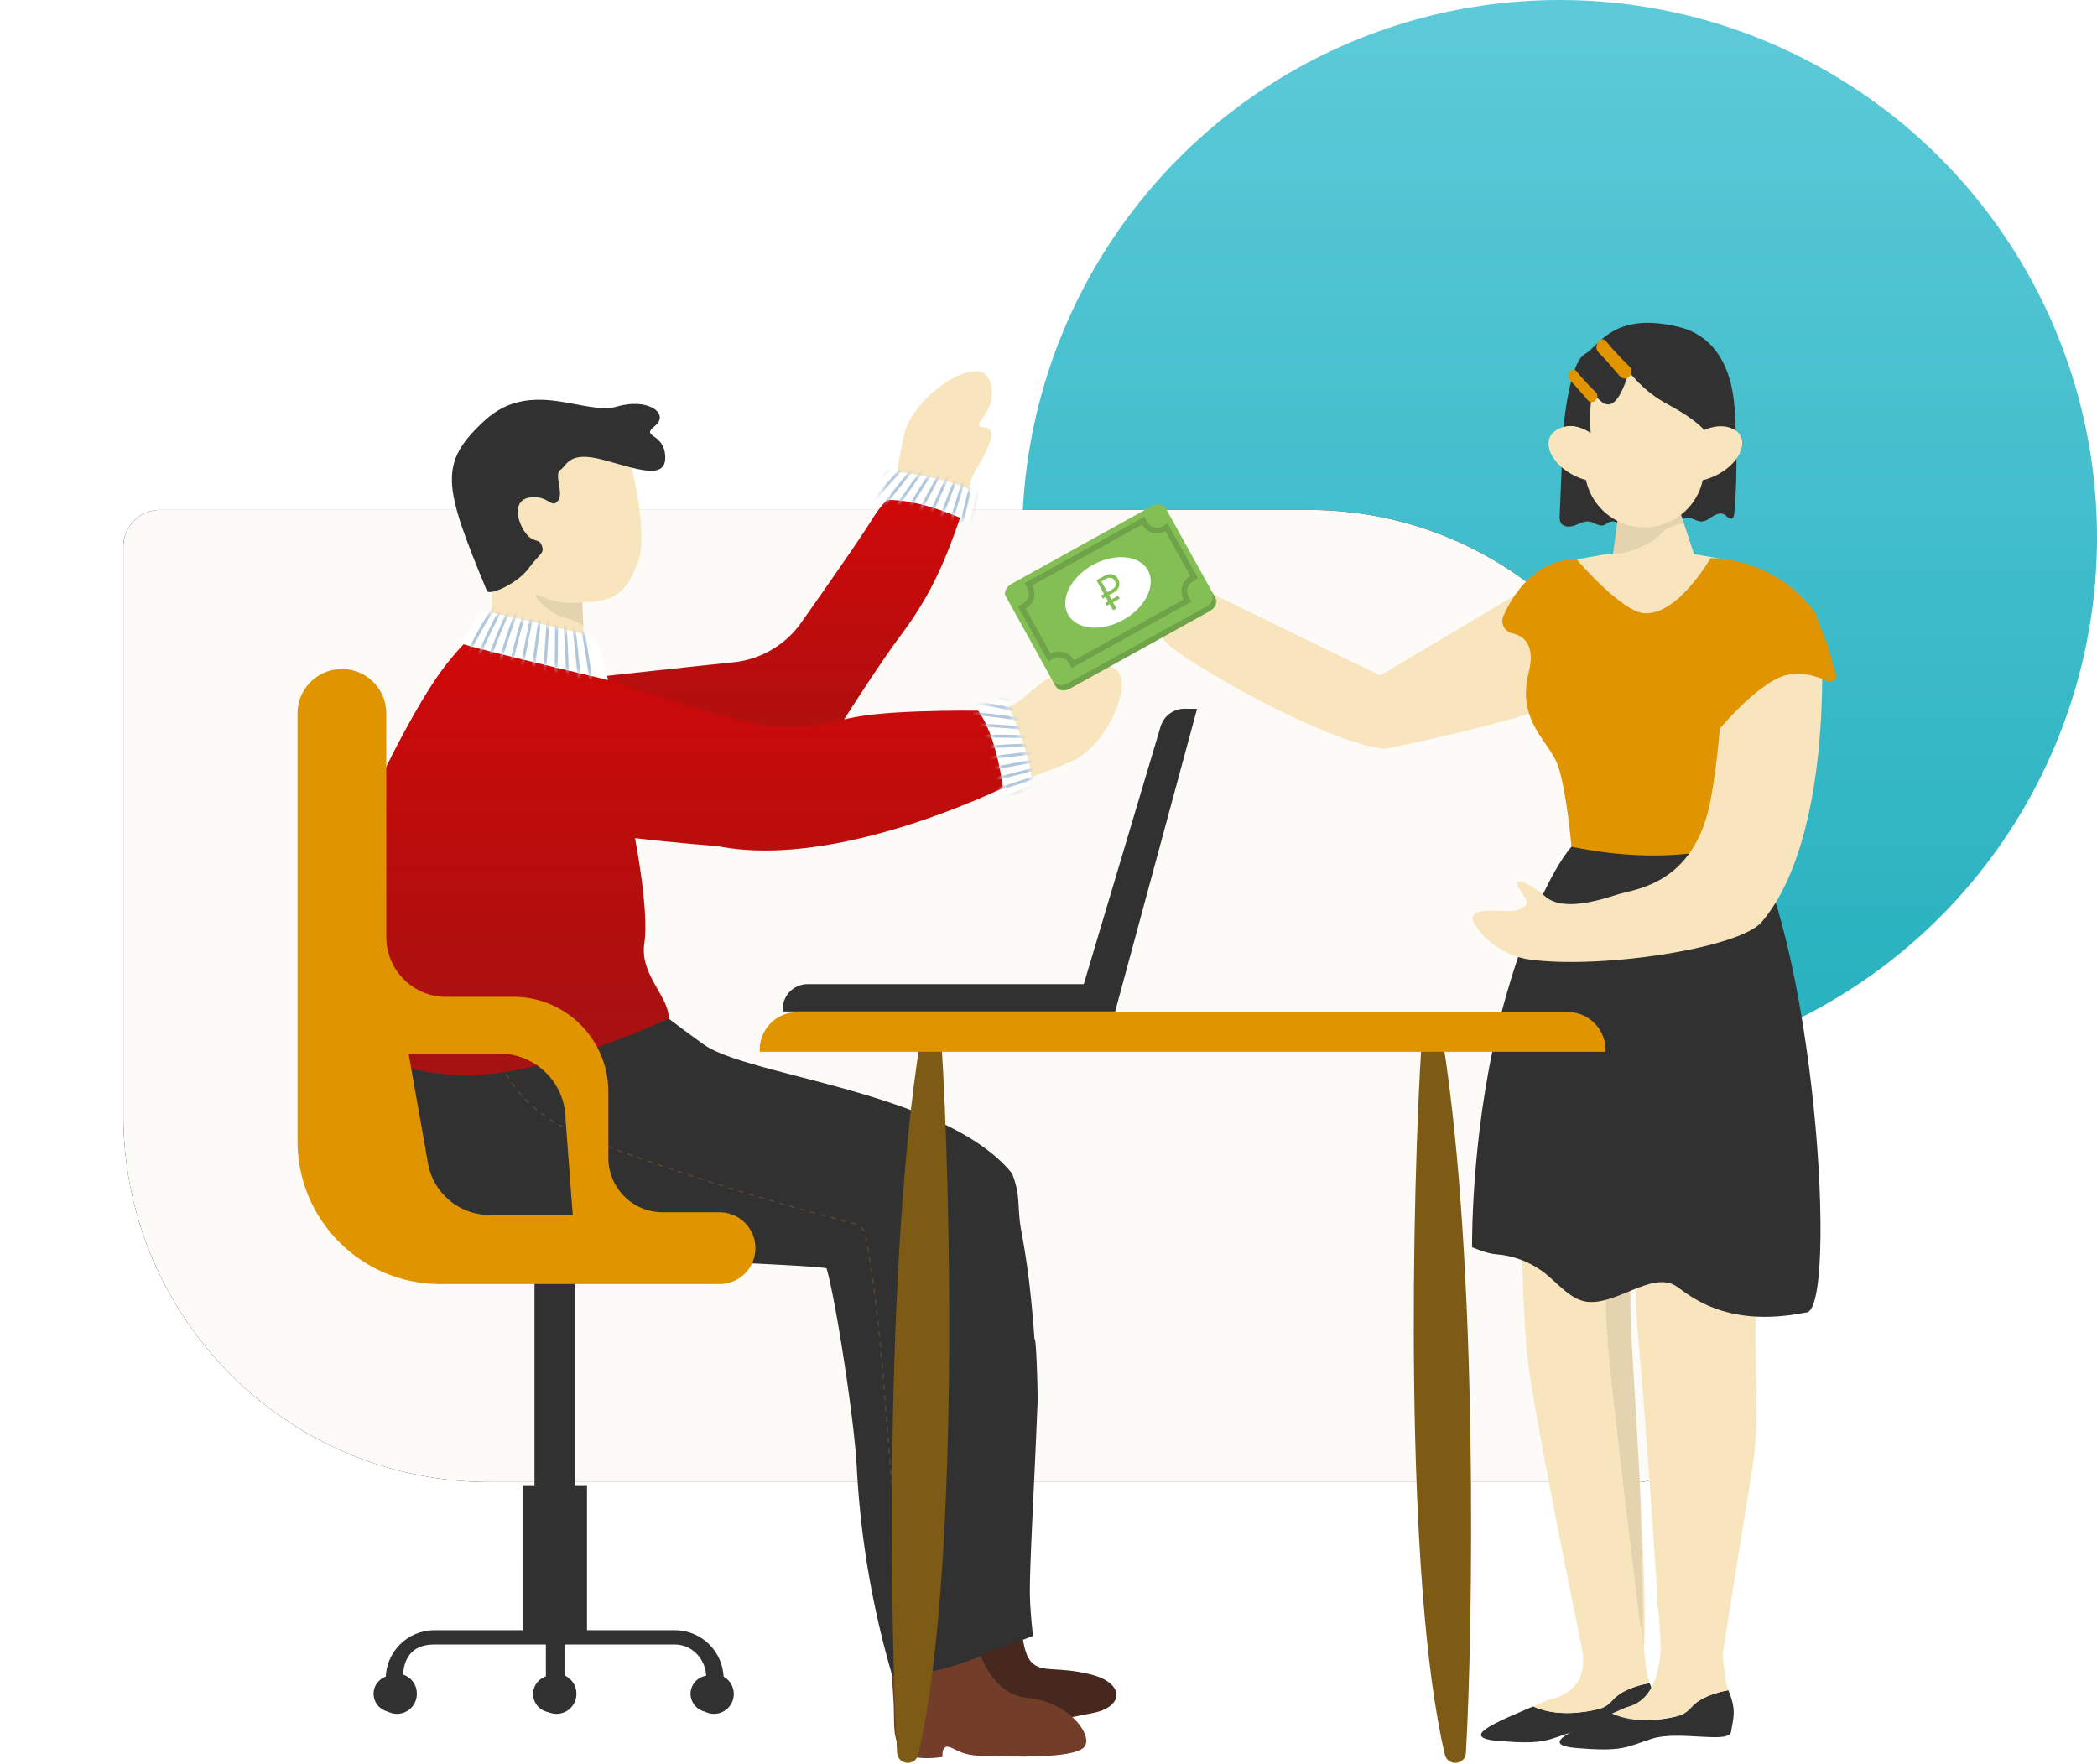 <svg xmlns="http://www.w3.org/2000/svg" xmlns:xlink="http://www.w3.org/1999/xlink" width="340" height="286" viewBox="0 0 340 286">
    <defs>
        <linearGradient id="a" x1="50%" x2="50%" y1="0%" y2="100%">
            <stop offset="0%" stop-color="#5DCAD9"/>
            <stop offset="100%" stop-color="#25B0BD"/>
        </linearGradient>
        <path id="c" d="M59.48 82.677h186.17a5.948 5.948 0 0 1 5.949 5.948v92.193c0 32.85-26.63 59.48-59.48 59.48H5.948A5.948 5.948 0 0 1 0 234.348v-92.193c0-32.85 26.63-59.48 59.48-59.48z"/>
        <filter id="b" width="134.6%" height="155.2%" x="-17.3%" y="-27.6%" filterUnits="objectBoundingBox">
            <feOffset in="SourceAlpha" result="shadowOffsetOuter1"/>
            <feGaussianBlur in="shadowOffsetOuter1" result="shadowBlurOuter1" stdDeviation="14.5"/>
            <feColorMatrix in="shadowBlurOuter1" values="0 0 0 0 0.034 0 0 0 0 0.034 0 0 0 0 0.034 0 0 0 0.085 0"/>
        </filter>
        <linearGradient id="d" x1="50%" x2="50%" y1="0%" y2="100%">
            <stop offset="0%" stop-color="#D10808"/>
            <stop offset="100%" stop-color="#A41212"/>
        </linearGradient>
        <path id="e" d="M.31 4.752S1.133.425 2.148.096C3.16-.232 15.272 1.931 15.43 3.61c0 0-.028 2.805-.742 4.505 0 0-8.724-4.249-14.378-3.363"/>
        <linearGradient id="g" x1="50%" x2="50%" y1="0%" y2="100%">
            <stop offset="0%" stop-color="#D10808"/>
            <stop offset="100%" stop-color="#A41212"/>
        </linearGradient>
        <path id="h" d="M.105 1.185S4.226-.353 5.033.345c.806.697 5.233 12.189 3.882 13.194 0 0-2.412 1.43-4.234 1.7 0 0-.89-9.671-4.576-14.054"/>
        <path id="j" d="M4.524.61c3.448.69 11.203 2.527 15.168 3.476a4.105 4.105 0 0 1 3.032 3.02l1.1 4.485S3.878 6.91.009 5.675l2.432-4.128A1.971 1.971 0 0 1 4.524.61"/>
    </defs>
    <g fill="none" fill-rule="evenodd">
        <g transform="translate(20)">
            <circle cx="232.862" cy="87.138" r="87.138" fill="url(#a)"/>
            <g transform="matrix(-1 0 0 1 251.599 0)">
                <use fill="#000" filter="url(#b)" xlink:href="#c"/>
                <use fill="#FDFBF7" xlink:href="#c"/>
            </g>
        </g>
        <path fill="url(#d)" d="M39.6 58.526c5.51-.744 21.946-2.498 31.405-3.493a15.36 15.36 0 0 0 10.95-6.426C85.872 43.053 91.489 35.022 93.357 32c1.207-1.949 2.65-3.864 4.69-4.903 4.48-2.28 6.202-.541 10.496 2.07-2.813 8.4-5.09 14.321-10.39 21.416-3.473 4.65-9.003 13.296-12.007 18.067a10.506 10.506 0 0 1-6.079 4.526C70.22 75.92 44.462 82.38 30.604 79.18c-1.72-.397-3.62-1.013-4.419-2.59-1.253-2.475.182-10.939 1.695-13.326 2.348-3.7 7.7-4.197 11.72-4.737" transform="translate(47.955 52.342)"/>
        <path fill="#F8E5BE" d="M157.037 81.95s-.513-2.79 1.106-5.627c1.619-2.84 4.099-6.84 1.382-7.041-2.716-.202 2.63-2.473.991-7.45-1.639-4.976-12.494 2.36-13.903 8.565-1.408 6.204-1.483 9.21-1.483 9.21l11.907 2.344"/>
        <path fill="#FFFFFE" d="M142.631 81.186s.823-4.327 1.836-4.656c1.014-.329 13.125 1.835 13.284 3.513 0 0-.027 2.805-.742 4.506 0 0-8.724-4.249-14.378-3.363"/>
        <g transform="translate(142.32 76.434)">
            <mask id="f" fill="#fff">
                <use xlink:href="#e"/>
            </mask>
            <path fill="#B0C6DD" d="M16.356.597a150.633 150.633 0 0 1-2.365 12.72l.001-.002a4.151 4.151 0 0 0-.085.435l-.035.277.294-.009h.01a.45.45 0 0 0 .295-.146.454.454 0 0 0 .123-.303l-.01-.087-.466.107.083-.02h-.085l.002.02.083-.02h-.085.053l-.049-.021-.004.021h.053l-.049-.021.026.034-.003-.042-.024.008.027.034-.003-.042.017.24-.008-.24h-.015l.007.24.237.03c.015-.12.044-.252.076-.385v-.001c.978-4.248 1.772-8.51 2.372-12.76l-.473-.067M15.278.14a208.056 208.056 0 0 1-3.056 12.358c-.037.134-.08.287-.091.455l-.017.24.256.016h.019a.422.422 0 0 0 .3-.134.425.425 0 0 0 .128-.297l-.02-.122-.45.162.111-.04h-.118l.007.04.111-.04h-.118.046l-.038-.037-.008.037h.046l-.038-.037.04.04v-.05l-.04.01.04.04v-.05.104l.005-.104h-.004v.104l.004-.104-.009.239.014-.24h-.016l-.013.239.238.016c.006-.1.038-.227.075-.358A208.85 208.85 0 0 0 15.746.24l-.468-.1M14.202-.317a364.628 364.628 0 0 1-3.748 11.997c-.043.134-.097.293-.1.477v.205l.217.034.003.001.05.003a.414.414 0 0 0 .29-.127.414.414 0 0 0 .128-.289l-.038-.155-.424.22.125-.065h-.142l.017.065.125-.065h-.142.063l-.05-.05-.013.05h.063l-.05-.05.048.047v-.059l-.048.012.048.047v-.059.125l.017-.124h-.017v.124l.017-.124-.033.237.037-.236-.015-.002-.037.236.239.001c0-.081.032-.203.076-.328l.001-.006-.001.005A364.874 364.874 0 0 0 14.66-.182l-.458-.135M13.127-.773a1998.38 1998.38 0 0 1-4.44 11.636v-.001c-.047.124-.107.276-.11.459l.003.04.01.167.173.051.004.002.003.001.087.011a.41.41 0 0 0 .283-.123.4.4 0 0 0 .126-.281l-.057-.185-.391.273.127-.088H8.79l.029.088.127-.088H8.79h.074l-.058-.06-.016.06h.074l-.058-.06.052.053v-.068l-.052.015.052.053v-.068.138l.035-.133-.035-.005v.138l.035-.133-.06.232.068-.23-.014-.004-.068.23.238-.016v-.01a.871.871 0 0 1 .076-.286v-.001c1.523-3.96 3.012-7.85 4.442-11.638l-.447-.17M12.053-1.23A537.319 537.319 0 0 0 6.92 10.045c-.05.116-.116.262-.119.446l.005.074.018.141.145.057.121.023a.397.397 0 0 0 .277-.119.389.389 0 0 0 .126-.276l-.083-.211-.35.325.122-.114h-.168l.046.114.122-.114h-.168.086l-.065-.068-.02.068h.085l-.065-.068.055.058v-.073l-.055.015.055.058v-.073.145l.054-.135-.054-.01v.145l.054-.135-.013-.005-.088.223.237-.03v-.015a.703.703 0 0 1 .077-.254v.001a541.133 541.133 0 0 1 5.13-11.264l-.433-.204M10.98-1.687A235.265 235.265 0 0 0 5.153 9.227c-.054.11-.127.252-.13.439l.01.105.023.115.118.059.106-.214-.112.21.153.039a.393.393 0 0 0 .271-.115.384.384 0 0 0 .125-.271l-.11-.234-.304.369.11-.135h-.174l.064.135.11-.135h-.174.094l-.071-.076-.023.076h.094l-.071-.076.06.063v-.08l-.06.017.06.063v-.08.154l.071-.135-.072-.018v.153l.072-.135-.002-.002-.016-.007-.108.214.235-.046v-.013a.58.58 0 0 1 .077-.224A233.838 233.838 0 0 1 11.396-1.45l-.415-.237M9.91-2.142a150.259 150.259 0 0 0-6.525 10.55c-.058.11-.137.247-.141.438l.017.129.022.085.084.058.183.057a.394.394 0 0 0 .267-.112.374.374 0 0 0 .125-.267.303.303 0 0 0-.138-.251l-.258.402.097-.151h-.18l.083.151.097-.151h-.18.103l-.077-.082-.026.082h.103l-.077-.082.061.065v-.082l-.06.017.06.065v-.082.155l.089-.127-.089-.028v.155l.089-.127-.012-.009-.136.198.231-.062v-.006a.528.528 0 0 1 .08-.202 149.093 149.093 0 0 1 6.503-10.517l-.395-.269M8.84-2.596A112.293 112.293 0 0 0 1.62 7.592c-.064.105-.15.24-.154.436l.024.15.02.061.06.053.001.001h.001l.207.077a.393.393 0 0 0 .263-.11.36.36 0 0 0 .124-.263.296.296 0 0 0-.164-.263l-.213.428.083-.165h-.183l.1.165.083-.165h-.183.109l-.08-.087-.03.087h.11l-.08-.087.061.067v-.085l-.062.018.062.067v-.085.157l.102-.12-.102-.037v.157l.102-.12-.008-.007-.158.18.227-.076-.005.002h.006v-.002l-.006.002h.006l.08-.18v-.001a111.55 111.55 0 0 1 7.19-10.144l-.372-.3M7.772-3.05A91.074 91.074 0 0 0-.146 6.776l-.009.012.009-.012c-.068.104-.162.236-.168.437l.033.17.016.04.04.042.002.004h.002l.228.097a.387.387 0 0 0 .26-.106.358.358 0 0 0 .124-.262L.337 7.03l-.138-.103-.168.448.063-.168-.142.105.08.063.062-.168-.142.105.154-.114h-.192l.038.114.154-.114h-.192.115l-.085-.091c-.001.007-.023.005-.03.091h.115l-.085-.091.063.068v-.087l-.063.019.063.068v-.087.16l.114-.11-.114-.05v.16l.114-.11-.171.165.176-.161-.01-.011-.176.162L.16 7.2l-.026.011h.029L.16 7.201l-.026.011h.029l.081-.164v.001a90.451 90.451 0 0 1 7.877-9.772l-.35-.326M6.702-3.5a78.369 78.369 0 0 0-8.614 9.459c-.073.102-.173.231-.18.438l.042.187.009.019.02.028.005.007.005.005.246.118a.388.388 0 0 0 .256-.104c.056-.057.117-.117.126-.26l-.066-.18-.15-.096-.13.461.049-.171-.134.113.086.058.048-.171-.134.113.15-.126h-.197l.047.126.15-.126h-.197.12l-.087-.097c-.002.008-.025.005-.033.097h.12l-.087-.097.063.07v-.088l-.063.018.063.07v-.088.16l.124-.102-.124-.058v.16l.124-.102-.185.151.194-.139-.008-.012-.195.14.215-.105-.044.02h.05l-.006-.02-.044.02h.05l.016-.044.065-.101A77.64 77.64 0 0 1 7.028-3.15l-.326-.35M5.635-3.952a69.989 69.989 0 0 0-9.311 9.095c-.079.1-.188.226-.195.439l.073.238v-.002a.317.317 0 0 0 .26.139.39.39 0 0 0 .253-.101c.056-.057.118-.113.127-.258l-.078-.195-.161-.084-.093.468.034-.17-.123.12.089.05.034-.17-.123.12.143-.14h-.2l.057.14.143-.14h-.2.124l-.088-.1c-.002.009-.027.005-.035.1h.123l-.088-.1.063.072v-.09l-.063.018.063.072v-.09.16l.132-.091-.132-.069v.16l.132-.091v-.001l-.05.035h.061l-.012-.035-.05.035h.062-.013l.013.002v-.002h-.013l.013.002.082-.131a69.483 69.483 0 0 1 9.246-9.032l-.3-.373" mask="url(#f)"/>
        </g>
        <path fill="#47281E" d="M149.557 265.769s.078 1.758-.577 3.468c-.655 1.708-.995 2.603-.48 6.145.514 3.542 2.577 3.49 4.635 3.42 2.06-.07 2.206.23 3.093-.443.886-.672.792-1.967 2.375-.963s2.481 2.261 7.208 1.969c4.725-.292 6.39-.607 11.46-1.64 5.07-1.035 5.06-4.88-.442-6.246-5.502-1.365-7.781-.193-9.551-1.94-1.771-1.746-1.642-7.134-1.642-7.134l-15.397 3.343"/>
        <path fill="#313131" d="M104.864 162.25s1.915 1.836 9.207 7.073c7.293 5.24 39.217 7.623 50.027 20.938 1.476 3.81.75 5.421 1.518 9.475 1.077 5.69 1.694 11.444 2.098 17.221l.001.007.033.18c.275-.44.594 9.974.45 10.905-.483 12.378-1.285 26.086-1.213 30.434.032 1.959.228 4.32.495 6.754-3.366 1.346-6.803 2.537-10.385 3.063-3.367.493-6.822.405-10.223.591-1.313-5.675-2.812-12.08-3.846-16.276-1.208-2.549-2.025-11.51-2.012-13.47a56.038 56.038 0 0 0-.206-3.606c-.603-6.56-4.847-28.595-6.359-29.8-.747-.6-27.526-1.385-31.807-2.059-7.983-1.255-19.424-9.416-25.073-16.79-5.652-7.374-5.98-19.17-5.98-19.17l33.275-5.47"/>
        <path fill="#733E29" d="M144.601 268.533c-.302.684.212 5.16.313 8.302.1 3.141-.161 5.172 1.36 7.029 1.523 1.855 6.542 1.004 6.542 1.004s-.218-2.014 1.104-1.612c1.322.404 1.806 1.403 6.072 1.475 4.267.07 13.704.41 15.662-1.343 1.958-1.754-2.398-7.553-9.037-8.105-6.64-.553-8.388-9.365-8.388-9.365l-13.628 2.615"/>
        <path fill="#313131" d="M67.749 189.155c-5.65-7.373-6.173-20.228-6.173-20.228l34.971-5.425s1.915 1.836 9.207 7.074c7.292 5.238 39.218 7.621 50.027 20.936 1.477 3.812 1.224 7.211 1.99 11.265 1.079 5.688 1.696 11.443 2.1 17.22l.002.007.032.18c.275-.44.594 9.974.45 10.905-.482 12.378-1.285 26.087-1.212 30.434.031 1.96.228 4.32.494 6.754-3.366 1.347-6.803 2.538-10.387 3.063-1.508.22-3.035.324-4.567.387a147.237 147.237 0 0 1-5.765-33.76c-.47-9.097-4.414-33.432-5.433-33.468-7.698-.278-18.36-1.054-26.058-1.332-6.688-.24-22.494 1.276-29.394-3.867-3.422-2.55-8.11-7.309-10.284-10.145"/>
        <path fill="#EE9E3A" d="M149.615 271.4c-.076-.276-.15-.553-.225-.832l-.21.056c.073.279.148.557.225.835l.21-.059zm-.443-1.666a138.2 138.2 0 0 1-.211-.836l-.212.052c.07.28.14.559.212.838l.21-.054zm-.416-1.675l-.198-.84-.212.05c.065.28.13.562.198.841l.212-.05zm-.39-1.68l-.184-.843-.214.046c.061.282.123.564.186.844l.213-.048zm-.364-1.687l-.173-.842-.213.043c.056.282.114.563.173.844l.213-.045zm-.34-1.686c-.055-.28-.108-.562-.161-.843l-.215.04c.053.283.107.565.162.846l.215-.043zm-.318-1.69a123.96 123.96 0 0 1-.151-.845l-.216.038c.05.283.1.565.152.848l.215-.04zm-.298-1.692c-.049-.283-.096-.565-.142-.849l-.216.036.143.85.215-.037zm-.28-1.697c-.044-.284-.089-.566-.132-.85l-.216.033.133.851.215-.034zm-.26-1.7a125.54 125.54 0 0 1-.126-.852l-.216.031.125.853.216-.033zm-.246-1.704c-.04-.284-.079-.568-.117-.853l-.217.03.118.853.216-.03zm-.23-1.707l-.11-.853-.217.027.11.855.217-.029zm-.217-1.708l-.103-.855-.217.026c.034.286.068.571.104.856l.216-.027zm-.202-1.71l-.099-.855-.216.024c.031.285.064.571.097.856l.217-.025zm-.193-1.712l-.092-.857-.217.023.092.858.217-.024zm-.181-1.714c-.03-.286-.059-.571-.087-.858l-.218.023.087.857.218-.022zm-.172-1.715l-.084-.859-.217.021.083.859.218-.021zm-.164-1.718l-.08-.858-.217.02.08.859.217-.02zm-.157-1.718l-.076-.86-.218.02.076.86.218-.02zm-.151-1.72c-.025-.285-.05-.572-.073-.859l-.219.019.074.86.218-.02zm-.146-1.72l-.072-.86-.217.018.071.861.218-.018zm-.142-1.72l-.07-.862-.218.018.07.861.218-.017zm-.139-1.722l-.07-.862-.217.017.069.861.218-.016zm-.138-1.723l-.067-.862-.219.017c.024.287.047.574.069.862l.217-.017zm-.136-1.724l-.068-.862-.218.017.069.863.217-.018zm-.137-1.724l-.068-.862-.217.017.068.862.217-.017zm-.137-1.724l-.07-.863-.217.018.07.862.217-.017zm-.14-1.726l-.072-.862-.218.018.071.862.219-.018zm-.144-1.725l-.074-.863-.217.018.073.864.218-.019zm-.149-1.725l-.075-.864-.219.02.077.862.217-.018zm-.154-1.726l-.079-.863-.217.02.079.862.217-.02zm-.16-1.726l-.083-.863-.218.021.083.863.218-.02zm-.17-1.725c-.028-.289-.058-.576-.087-.863l-.217.022.087.862.218-.021zm-.177-1.726l-.093-.863-.217.025a272 272 0 0 1 .092.861l.218-.023zm-.189-1.724c-.031-.287-.065-.573-.097-.859l-.217.025.098.858.216-.024zm-.199-1.717l-.103-.858-.218.027.105.857.216-.026zm-.212-1.715l-.11-.857-.217.028c.038.285.075.57.11.857l.217-.028zm-.225-1.713a212.59 212.59 0 0 0-.119-.856l-.216.03c.04.285.08.57.118.855l.217-.03zm-.242-1.712c-.042-.286-.083-.57-.127-.855l-.215.033.127.853.215-.031zm-.258-1.71c-.044-.284-.09-.569-.136-.852l-.216.035c.047.283.092.568.136.852l.216-.034zm-.277-1.708c-.048-.286-.096-.57-.146-.853l-.215.037c.05.283.098.568.146.852l.215-.036zm-.297-1.705c-.027-.159-.057-.316-.086-.475a15.958 15.958 0 0 0-.074-.378l-.213.047c.026.123.05.247.073.371l.086.473.214-.038zm-.43-1.697a2.042 2.042 0 0 0-.55-.716l-.141.168a1.812 1.812 0 0 1 .493.642l.197-.094zm-1.324-1.162a7.04 7.04 0 0 0-.834-.267l-.057.211c.276.074.552.154.809.258l.082-.202zm-1.67-.483c-.28-.07-.558-.143-.835-.215l-.056.21.836.218.054-.213zm-1.67-.434l-.835-.22-.055.212.834.22.056-.212zm-1.667-.442l-.833-.224-.057.211.833.224.057-.21zm-1.666-.45l-.832-.227-.058.211.833.227.057-.21zm-1.663-.457l-.831-.23-.058.21.83.232.059-.212zm-1.661-.464l-.83-.234-.06.21.83.235.06-.21zm-1.66-.471l-.828-.238-.061.21c.277.08.553.16.829.238l.06-.21zm-1.657-.48l-.827-.24-.062.208.828.243.06-.21zm-1.654-.485l-.828-.246-.062.21.828.246.062-.21zm-1.654-.493l-.825-.25-.063.209.825.25.063-.21zm-1.65-.501l-.825-.253-.064.208.825.254.064-.21zm-1.648-.509l-.824-.256-.065.208.824.257.065-.209zm-1.646-.515l-.823-.26-.066.208.823.26.066-.208zm-1.644-.523c-.274-.087-.548-.175-.821-.264l-.068.208.822.264.067-.208zm-1.642-.53l-.82-.268-.068.208c.274.09.547.18.82.268l.068-.208zm-1.64-.537c-.272-.09-.545-.18-.818-.272l-.069.208.82.271.068-.207zm-1.636-.545c-.272-.09-.545-.182-.817-.275l-.07.207.818.276.069-.208zm-1.634-.552l-.816-.278-.071.207.817.278.07-.207zm-1.632-.559c-.272-.093-.543-.188-.815-.282l-.072.206c.272.095.544.19.816.283l.07-.207zm-1.63-.566l-.813-.286-.073.207.814.286.073-.207zm-1.626-.573a209.44 209.44 0 0 1-.812-.29l-.074.206.813.29.073-.206zm-1.625-.58l-.81-.294-.075.205c.27.099.541.197.811.294l.074-.206zm-1.62-.589l-.811-.296-.075.204.81.298.075-.206zm-1.62-.595l-.808-.3-.076.204.808.301.076-.205zm-1.614-.606a84.456 84.456 0 0 1-.804-.31l-.08.202c.268.106.537.21.806.312l.078-.204zm-1.605-.63a59.892 59.892 0 0 1-.796-.327l-.085.202c.266.111.532.22.8.329l.081-.203zm-1.588-.664a59.827 59.827 0 0 1-.788-.35l-.09.199c.262.118.526.236.79.35l.088-.2zm-1.568-.714c-.259-.125-.517-.25-.772-.38l-.098.196c.257.13.516.257.776.38l.094-.196zm-1.537-.775a37.084 37.084 0 0 1-.754-.414l-.107.19c.25.143.504.282.759.417l.102-.193zm-1.496-.847c-.246-.149-.49-.3-.73-.455l-.118.183c.242.157.487.31.735.459l.113-.187zm-1.444-.932c-.236-.163-.47-.33-.699-.5l-.13.175c.232.172.467.34.704.505l.125-.18zm-1.379-1.026a21.81 21.81 0 0 1-.658-.55l-.144.165c.22.19.44.375.666.556l.136-.17zm-1.295-1.125l-.076-.072a20.65 20.65 0 0 1-.536-.53l-.156.152c.177.182.358.361.542.536l.076.073.15-.159zm-1.197-1.23c-.19-.214-.377-.43-.558-.652l-.169.138c.184.224.371.443.564.66l.163-.146zm-1.088-1.328a21.737 21.737 0 0 1-.502-.697l-.18.124c.164.238.334.473.508.704l.174-.131zm-.973-1.415c-.152-.242-.3-.487-.442-.736l-.19.11c.144.25.293.498.447.743l.185-.117zm-.853-1.49a21.23 21.23 0 0 1-.38-.77l-.197.092c.122.262.25.522.383.779l.194-.101zm-.726-1.556c-.11-.264-.216-.531-.315-.8l-.204.076c.1.272.205.541.317.808l.202-.084zm-.595-1.611c-.088-.273-.17-.547-.247-.823l-.21.059c.077.278.16.555.249.831l.208-.067zm-.458-1.655a19.9 19.9 0 0 1-.176-.84l-.215.04c.053.284.112.567.178.85l.213-.05z" opacity=".2"/>
        <path fill="#F8E5BE" d="M101.726 73.19c.26.65 3.456 12.711 1.792 17.66s-3.7 6.773-9.097 6.8l.377 9.416-15.345-1.266 1.123-30.161 21.15-2.45"/>
        <path fill="#313131" d="M78.953 95.812c.336.811 4.884-1.12 6.764-3.668 1.88-2.55 2.583-2.362 2.136-3.674-.447-1.312-1.447-.283-2.786-2.257-1.34-1.974-1.95-5.263.982-5.576 2.933-.314 3.34 1.878 4.393.591 1.053-1.285-.693-4.275.415-5.033 1.107-.76 1.335-3.127 6.865-1.657 5.528 1.47 10.303 3.401 10.136-.537-.166-3.937-4.098-2.988-1.667-4.944 2.431-1.958-1.072-4.634-6.193-3.127-5.121 1.506-13.867-4.696-21.43 2.266-7.562 6.962-6.672 10.586.385 27.616"/>
        <path fill="#313131" d="M94.42 97.65c-1.054.133-3.519.399-6.525-.888-3.006-1.287 1.4 2.896 3.506 3.338 2.105.442 3.174 1.396 3.174 1.396l-.154-3.847" opacity=".1"/>
        <path fill="url(#g)" d="M15.121 71.081s4.44-9.016 8.27-14.342c3.83-5.327 7.42-7.913 7.42-7.913l15.693 3.915 1.141 4.135s9.234 3.296 20.9 6.65c11.665 3.354 15.143 1.729 22.178.397 7.037-1.332 21.962-1.01 21.962-1.01s3.581 4.648 4.517 11.277c0 0-28.394 14.728-48.837 10.65 0 0-6.74-.51-13.363-1.295 0 0 2.32 11.89 1.514 17.035-.806 5.147 4.163 8.813 3.929 12.237 0 0-20.824 9.838-34.048 9.176-13.225-.66-17.898-6.117-17.898-6.117s1.334-11.097 2.968-17.608c1.636-6.513.852-22.388 3.654-27.187" transform="translate(47.955 52.342)"/>
        <path fill="#F8E5BE" d="M160.64 115.255s2.832-.013 5.317-2.134c2.485-2.122 5.949-5.306 6.652-2.671.705 2.634 1.938-3.048 7.127-2.361 5.19.686.01 12.73-5.817 15.27-5.827 2.54-8.762 3.173-8.762 3.173l-4.517-11.277"/>
        <path fill="#FFFFFE" d="M158.154 114.67s4.122-1.538 4.928-.84c.807.697 5.234 12.189 3.882 13.194 0 0-2.411 1.43-4.233 1.7 0 0-.89-9.671-4.577-14.054"/>
        <g transform="translate(158.05 113.485)">
            <mask id="i" fill="#fff">
                <use xlink:href="#h"/>
            </mask>
            <path fill="#B0C6DD" d="M12.14 13.93A122.68 122.68 0 0 1-.298 19.424l-.291.11.18.253a.473.473 0 0 0 .67.098l-.293-.378.009.01V19.5l-.009.006.009.01V19.5h-.006l-.009.02.018-.013-.009-.008-.009.021.018-.013-.194.14.083.224a123.05 123.05 0 0 0 12.486-5.516l-.217-.426M11.969 12.77A150.997 150.997 0 0 1-.124 17.337c-.132.044-.274.091-.414.153l-.263.117.173.25v.003a.455.455 0 0 0 .374.185.417.417 0 0 0 .296-.115l-.333-.343.037.04v-.06l-.037.02.037.04v-.06l-.02.044.037-.027-.017-.017-.02.044.037-.027-.195.138.197-.136-.01-.013-.196.136.097.218c.11-.049.239-.092.37-.135a151.245 151.245 0 0 0 12.13-4.581l-.187-.44M11.8 11.61A207.12 207.12 0 0 1-.341 15.399c-.134.038-.287.08-.436.156l-.216.111.121.228.002.003h.001c.098.161.244.21.384.214.096-.001.217-.03.306-.139l-.37-.301.064.053v-.092l-.065.039.065.053v-.092.008l.004-.007-.004-.001v.008l.004-.007-.033.067.062-.035-.03-.032-.032.067.062-.035-.209.116.211-.112-.007-.014-.211.113.11.212c.09-.047.215-.085.344-.12a208.1 208.1 0 0 0 12.17-3.796l-.156-.452M11.632 10.453A362.987 362.987 0 0 1-.558 13.46c-.136.032-.3.067-.46.161l-.174.106.08.202.003.003c.093.191.249.236.392.243a.363.363 0 0 0 .316-.167l-.408-.249.092.057v-.12l-.092.063.092.057v-.12.072l.048-.02-.048-.052v.072l.048-.02-.22.092.222-.088-.006-.014-.222.089.123.204c.068-.041.19-.077.32-.105 4.16-.952 8.242-1.957 12.207-3.01l-.123-.463M11.466 9.295c-3.976.738-8.07 1.48-12.242 2.227-.14.027-.314.055-.481.168l-.15.103.064.184.225-.078-.23.066c.034.112.11.179.178.217l.22.058.17-.037.154-.16-.437-.193.14.062-.068-.139-.072.077.14.062-.068-.139.042.085v-.096l-.042.011.042.085v-.096.027l.014-.023-.014-.004v.027l.014-.023-.056.097.103-.03-.047-.067-.056.097.103-.03-.002-.005-.007-.02-.225.078.135.197c.048-.036.166-.07.295-.09 4.173-.747 8.268-1.489 12.245-2.227l-.087-.47M11.299 8.14A533.06 533.06 0 0 0-.993 9.585c-.141.02-.328.04-.504.172l-.115.091.032.158.234-.047-.236.04a.355.355 0 0 0 .173.243l.227.063.176-.043a.312.312 0 0 0 .151-.189l-.46-.128.16.045-.08-.147-.08.102.16.045-.08-.147.053.098v-.114l-.053.016.053.098v-.114.035l.018-.03-.018-.005v.035l.018-.03-.064.107.117-.02-.053-.087-.064.107.117-.02v-.003l-.004-.018-.234.047.148.188c.027-.027.143-.06.27-.074a532.137 532.137 0 0 1 12.28-1.444l-.05-.475M11.133 6.985a232.78 232.78 0 0 0-12.343.663c-.144.016-.343.023-.526.18l-.086.077.009.129.238-.015-.238.01a.345.345 0 0 0 .164.273.436.436 0 0 0 .234.069l.184-.05a.304.304 0 0 0 .142-.213l-.472-.073.172.026-.09-.148-.082.122.172.026-.09-.148.064.106v-.126l-.064.02.064.106v-.126.042l.023-.036-.023-.006v.042l.023-.036-.073.114.129-.006-.056-.108-.073.114.129-.006-.002-.018-.238.016.16.177c.007-.016.119-.051.245-.057 4.196-.336 8.318-.554 12.317-.662l-.013-.478M10.968 5.832a147.51 147.51 0 0 0-7.607-.195c-1.584 0-3.18.025-4.788.075-.146.01-.358.006-.547.186l-.062.063-.006.102-.002.024.002-.024v.02c0 .143.09.239.16.283a.425.425 0 0 0 .234.07l.192-.056a.3.3 0 0 0 .13-.24l-.478-.012.181.005-.1-.15-.081.145.181.005-.1-.15.075.114v-.14l-.076.027.076.113v-.14.049l.027-.04-.027-.008v.048l.027-.04-.077.118h.133l-.056-.119-.077.119h.133-.162l.161.01.001-.01h-.162l.161.01.001-.014-.237-.016.17.167.06-.024.16-.017c1.603-.05 3.195-.075 4.773-.075 2.568 0 5.1.066 7.582.195l.025-.477M10.801 4.681c-4.038-.526-8.207-.83-12.445-.905h-.033c-.143.006-.356 0-.535.193l-.047.054-.01.084.237.03-.236-.04-.004.055c.001.143.09.237.16.28a.429.429 0 0 0 .231.07l.19-.057a.298.298 0 0 0 .125-.242v-.018l-.478.024.108-.006h-.108v.006l.108-.006h-.108.186l-.105-.151-.08.151h.185l-.105-.151.082.118v-.147l-.082.029.082.118v-.147.054l.03-.046-.03-.008v.054l.03-.046-.079.12h.136l-.057-.12-.079.12h.136-.161l.158.027.003-.026h-.161l.158.026.001-.004.003-.02-.237-.03.181.155h.002l.17-.025.025.001c4.22.074 8.371.377 12.391.9l.062-.474M10.635 3.531A90.709 90.709 0 0 0-1.862 1.842l-.094-.003c-.138.003-.339.01-.493.202l-.023.031-.017.052-.002.006-.002.006-.01.082a.336.336 0 0 0 .16.28.42.42 0 0 0 .229.069l.184-.054a.293.293 0 0 0 .125-.238l-.006-.057-.47.085.156-.028h-.158l.002.028.156-.028h-.158.191l-.107-.158-.084.158h.191l-.107-.158.085.125v-.153l-.085.028.085.125v-.153.056l.03-.048-.03-.008v.056l.03-.048-.077.12h.136l-.059-.12-.077.12h.136-.16l.154.041.006-.04h-.16l.154.04-.23-.06.226.072.005-.014-.228-.073.193.143-.023-.018.015.025.008-.007-.023-.018.015.025.117-.016.063.002c4.234.278 8.398.843 12.43 1.68l.098-.468M10.467 2.381A78.152 78.152 0 0 0-2.077-.093l-.14-.008-.23.034a.446.446 0 0 0-.238.18l-.01.016-.013.03-.004.009-.004.009-.018.107a.333.333 0 0 0 .16.28.42.42 0 0 0 .227.068l.18-.053a.286.286 0 0 0 .124-.235L-2.055.26l-.46.125.153-.041h-.16l.006.041.154-.041h-.16.196l-.108-.162-.087.162h.195l-.108-.162.087.13V.154l-.087.028.087.13V.154v.059l.033-.05-.033-.01v.06l.033-.05-.08.121h.137l-.057-.122-.08.122h.137-.157l.149.053.008-.053h-.157l.149.053-.225-.08.218.099.006-.014-.218-.1.2.13-.043-.027.03.042.014-.015-.044-.027.03.042-.001-.003v.003h.002l-.002-.003v.003l.081-.01.085.006a77.594 77.594 0 0 1 12.469 2.459l.13-.46M10.299 1.234a69.852 69.852 0 0 0-12.595-3.26l-.172-.016a.641.641 0 0 0-.24.044.426.426 0 0 0-.229.216l-.028.132a.337.337 0 0 0 .157.278.41.41 0 0 0 .227.069l.176-.051a.283.283 0 0 0 .123-.234l-.018-.106-.45.16.147-.054h-.156l.008.053.148-.053h-.156.198l-.11-.164-.088.164h.198l-.11-.164.09.135v-.164l-.09.03.09.134v-.164.064l.036-.055-.036-.01v.065l.036-.055-.08.122h.137l-.057-.122-.08.122h.137-.155l.142.064.013-.064h-.155l.142.064v.001l-.06-.027.043.05.016-.023-.06-.027.044.05-.028-.033.02.039.008-.007-.028-.032.02.039.058-.007.098.009a69.229 69.229 0 0 1 12.506 3.238l.163-.45" mask="url(#i)"/>
        </g>
        <path fill="#FFFFFE" d="M79.302 99.275c3.448.69 11.203 2.527 15.168 3.475a4.105 4.105 0 0 1 3.032 3.02l1.1 4.486s-19.946-4.682-23.815-5.915l2.432-4.13a1.971 1.971 0 0 1 2.083-.936"/>
        <g transform="translate(74.778 98.665)">
            <mask id="k" fill="#fff">
                <use xlink:href="#j"/>
            </mask>
            <path fill="#B0C6DD" d="M18.683-.233c1 4.426 1.755 8.909 2.26 13.42l.036.31.29-.115a.479.479 0 0 0 .295-.445l-.037-.181-.438.192.023-.01h-.026l.003.01.023-.01h-.026l-.003.005.015.01-.005-.016-.01.006.015.01-.005-.016.088.223.237-.027A123.582 123.582 0 0 0 19.15-.34l-.467.106M17.52-.354a151.023 151.023 0 0 1 1.445 12.858v.012-.011c.01.138.02.287.046.439l.05.284.284-.106v-.001a.46.46 0 0 0 .288-.43l-.053-.202-.414.238.062-.035h-.073l.011.035.062-.035h-.073.007l-.007-.005v.005h.007l-.007-.005.034.023-.013-.036-.02.013.033.023-.013-.036h.001l-.014.005.084.224.235-.04c-.02-.12-.03-.254-.04-.392a151.647 151.647 0 0 0-1.45-12.899l-.473.074M16.355-.475c.354 4.164.579 8.413.68 12.713v.008-.007c.003.138.007.297.045.461l.054.236.25-.063h.004a.414.414 0 0 0 .234-.173.46.46 0 0 0 .08-.255l-.072-.224-.383.287.084-.063h-.107l.023.063.084-.063h-.107.019l-.018-.012v.012h.018l-.018-.012.056.038-.016-.06-.04.022.056.038-.016-.06.062.23-.058-.23-.015.003.058.232.232-.055a1.888 1.888 0 0 1-.032-.365c-.1-4.308-.327-8.567-.68-12.741l-.477.04M15.193-.597c.013 1.211.02 2.431.02 3.66 0 2.93-.037 5.903-.108 8.91v.001l-.001.1c0 .116.004.246.043.382l.06.202.22-.036-.001.001a.396.396 0 0 0 .259-.165.444.444 0 0 0 .086-.259l-.097-.246-.341.336.09-.09h-.13l.04.09.09-.09h-.13.033l-.029-.02-.004.02h.033l-.029-.02.071.05-.012-.079-.059.029.071.05-.012-.079h-.002l-.014.003.037.236.229-.068a.887.887 0 0 1-.025-.248v-.09.001c.072-3.01.11-5.988.11-8.922 0-1.23-.007-2.452-.02-3.664l-.478.005M14.031-.72c-.263 4.04-.552 8.195-.856 12.426l-.008.178c.001.102.008.214.05.33l.061.162.186-.006a.372.372 0 0 0 .283-.155.431.431 0 0 0 .093-.263.33.33 0 0 0-.125-.263l-.293.378.088-.115h-.148l.06.115.088-.115h-.148.042l-.035-.028-.007.028h.042l-.035-.028.083.064-.004-.096-.08.032.084.064-.004-.096h-.014l.008.24.224-.084-.022-.164.007-.142v-.001c.304-4.233.593-8.389.857-12.43l-.477-.032M12.871-.843a539.583 539.583 0 0 0-1.625 12.284l-.015.216c0 .097.01.204.059.314l.056.127.151.016h.031a.365.365 0 0 0 .287-.148.426.426 0 0 0 .095-.26.322.322 0 0 0-.156-.28l-.24.415.078-.136h-.16l.083.136.077-.136h-.16.051l-.043-.034-.008.034h.051l-.043-.034.088.07v-.104l-.088.034.088.07v-.104.15l.012-.15h-.012v.15l.012-.15-.019.239.024-.238-.014-.001-.024.237.219-.097-.018-.12.012-.16c.506-4.192 1.052-8.299 1.624-12.272l-.473-.068M11.713-.966a233.6 233.6 0 0 0-2.395 12.14c-.012.071-.025.154-.025.246.001.094.013.2.069.309l.052.1.126.026.063.006a.361.361 0 0 0 .283-.147.422.422 0 0 0 .093-.256.312.312 0 0 0-.188-.289l-.182.442.063-.153h-.17l.107.153.063-.153h-.17.058l-.05-.04-.009.04h.06l-.05-.04.092.073v-.108l-.092.035.092.073v-.108.156l.03-.153-.03-.003v.156l.03-.153-.013-.003-.047.234.211-.11-.013-.087.018-.165c.706-4.154 1.51-8.21 2.39-12.116l-.466-.105M10.556-1.088A149.926 149.926 0 0 0 7.39 10.909a1.225 1.225 0 0 0-.034.268.58.58 0 0 0 .08.309l.045.074.096.031.003.001.096.015a.355.355 0 0 0 .28-.145.406.406 0 0 0 .092-.252L8 11.04l-.17-.124-.13.46.05-.174-.152.099.103.076.049-.175-.152.099.14-.091H7.57l.028.09.14-.09H7.57h.067l-.056-.044-.01.044h.066l-.056-.044.095.074v-.11l-.095.036.095.074v-.11.16l.048-.153-.048-.008v.16l.048-.152-.072.228.076-.227-.014-.005-.075.227.202-.126-.008-.057.023-.165a149.864 149.864 0 0 1 3.156-11.96l-.456-.14M9.4-1.212a112.529 112.529 0 0 0-3.937 11.855c-.022.08-.045.176-.045.287a.53.53 0 0 0 .092.312l.037.051.07.033.002.002h.003l.126.026a.357.357 0 0 0 .278-.142.41.41 0 0 0 .092-.25l-.059-.181-.19-.114-.078.472.03-.181-.146.107.116.074.03-.181-.146.107.14-.102h-.176l.036.102.14-.102h-.176.073l-.06-.049-.013.049h.073l-.06-.049.096.076v-.114l-.096.038.096.076v-.114.16l.063-.147-.063-.013v.16l.063-.147-.094.22.1-.217-.012-.005-.1.216.193-.139H5.9l-.003-.034.027-.162v.001c1.11-4.078 2.425-8.03 3.92-11.804L9.4-1.212M8.245-1.332a91.132 91.132 0 0 0-4.709 11.71.996.996 0 0 0-.055.304c-.001.094.02.213.103.315l.026.032.048.029.004.003.005.002.152.04a.356.356 0 0 0 .276-.141.401.401 0 0 0 .092-.247l-.07-.193-.206-.101-.03.477.011-.184-.137.118.125.066.012-.184-.137.118.137-.117h-.183l.046.117.137-.117h-.183.079l-.066-.053-.013.053h.079l-.066-.053.097.078v-.116l-.097.038.097.078v-.116.162l.079-.142-.079-.02v.162l.079-.142-.116.21.124-.205-.013-.008-.124.205.185-.151-.02.017.026-.008-.006-.01-.02.018.026-.008-.002-.022.033-.158v.001A90.626 90.626 0 0 1 8.675-1.123l-.43-.209M7.091-1.451A78.315 78.315 0 0 0 1.61 10.112l-.006.014.006-.014a.906.906 0 0 0-.068.32c0 .096.025.22.117.32l.017.017.032.024.003.001.003.003.176.054a.354.354 0 0 0 .273-.14.39.39 0 0 0 .093-.244l-.078-.2-.215-.09h-.012l.019.478-.007-.18v.18h.007l-.007-.18v.18-.186l-.133.126.133.06v-.186l-.133.126.135-.128h-.188l.053.128.135-.128h-.188.085l-.07-.057-.015.057h.085l-.07-.057.098.08v-.117l-.098.037.098.08v-.117.16l.09-.134-.09-.026v.16l.09-.134-.133.199.139-.195-.013-.008-.14.194.177-.163-.036.034.047-.015-.011-.019-.036.034.047-.015-.001-.012.037-.151c1.512-4 3.338-7.852 5.448-11.494l-.414-.24M5.938-1.57A69.95 69.95 0 0 0-.316 9.847a.88.88 0 0 0-.08.335.436.436 0 0 0 .16.348l.007.006-.007-.006.197.07a.353.353 0 0 0 .271-.138.38.38 0 0 0 .093-.242l-.077-.199-.211-.088-.036.001.05.476-.014-.138v.14l.014-.002-.014-.138v.14-.19l-.136.127.136.062v-.19l-.136.128.138-.13h-.192l.054.13.138-.13h-.192.09l-.074-.06-.016.06h.09l-.074-.06.098.08v-.118l-.098.038.098.08v-.118.16l.1-.126-.1-.034v.16l.1-.126-.04.05.06-.023-.02-.027-.04.05.06-.023h.001l.041-.146v.001a69.468 69.468 0 0 1 6.211-11.34l-.396-.267" mask="url(#k)"/>
        </g>
        <path fill="#313131" d="M86.66 241.842h6.54V206.11h-6.54zM109.433 266.633H70.427c-4.95 0-5.085 4.126-5.096 5.583h-2.796c0-4.364 3.534-7.9 7.892-7.9h39.007c4.358 0 7.891 3.536 7.891 7.9h-2.818v-.26c0-2.821-2.19-5.29-5.007-5.323h-.067"/>
        <path fill="#313131" d="M112.54 274.655a3.22 3.22 0 0 0 3.218 3.221 3.219 3.219 0 0 0 3.217-3.22 3.217 3.217 0 1 0-6.434 0"/>
        <path fill="#313131" d="M111.963 274.459a2.986 2.986 0 0 0 5.958.392 2.989 2.989 0 0 0-2.782-3.178 2.988 2.988 0 0 0-3.176 2.786M61.15 274.655a3.22 3.22 0 0 0 3.217 3.221 3.22 3.22 0 0 0 3.217-3.22 3.218 3.218 0 1 0-6.434 0"/>
        <path fill="#313131" d="M60.573 274.459a2.986 2.986 0 0 0 5.958.392 2.989 2.989 0 0 0-2.784-3.178 2.988 2.988 0 0 0-3.174 2.786M88.506 272.903h3.018v-7.016h-3.018z"/>
        <path fill="#313131" d="M87.023 274.655a3.22 3.22 0 0 0 3.217 3.221 3.218 3.218 0 0 0 3.216-3.22 3.217 3.217 0 1 0-6.433 0"/>
        <path fill="#313131" d="M86.445 274.459a2.987 2.987 0 0 0 2.783 3.178 2.989 2.989 0 0 0 .391-5.964 2.987 2.987 0 0 0-3.174 2.786M84.76 266.175h10.417v-25.377H84.759z"/>
        <path fill="#DF9400" d="M66.25 170.821h14.718c5.93 0 10.736 4.813 10.736 10.75l1.158 15.413H79.376c-4.92 0-9.13-3.536-9.987-8.386l-3.14-17.777zm-18.01-55.142v69.33c0 12.804 10.367 23.182 23.156 23.182h45.272a5.818 5.818 0 0 0 5.815-5.82 5.818 5.818 0 0 0-5.815-5.82h-9.22c-4.867 0-8.812-3.951-8.812-8.823v-10.694c0-8.51-6.89-15.408-15.39-15.408H72.33c-5.356 0-9.699-4.347-9.699-9.71V115.68c0-3.978-3.221-7.204-7.195-7.204-3.975 0-7.198 3.226-7.198 7.204z"/>
        <path fill="#F8E5BE" d="M182.016 90.337c1.464-.564 10.474 3.833 12.613 4.96 2.14 1.128 29.16 14.224 29.16 14.224l28.018-16.677-2.45 22.383c-5.384 2.02-24.202 6.243-24.934 6.169-9.728-.993-32.385-14.149-35.2-17.08-2.815-2.931-1.689-7.215-3.378-8.68-1.69-1.466-5.293-4.736-3.83-5.299M284.927 145.777s7.45 3.956 2.42 37.59-1.12 41.728-3.254 54.858c-2.136 13.13-4.831 30.216-4.831 30.216s-4.132 2.697-9.882 0c0 0-2.558-39.191-3.75-51.356-1.618-16.516 1.788-43.97 1.788-43.97s-2.528-.36-3.067-.36c-.539 0 0 33.275 0 39.39 0 6.115 3.053 45.144 2.156 55.756 0 0-4.412 2.339-9.841.18 0 0-8.245-39.735-9.143-49.088-.899-9.352-1.855-49.115.21-62.065 2.066-12.95 4.58-14.237 4.58-14.237l32.614 3.086"/>
        <path fill="#313131" d="M259.06 188.038c-1.902-7.407-4.11-19.212 0-17.129 4.11 2.083 5.29 1.846 5.29 1.846-.538 0 0 33.274 0 39.39 0 3.252.864 15.81 1.538 28.453l.619 27.303s-5.314-42.131-5.926-51.622c-.61-9.49.38-20.834-1.52-28.241" opacity=".1"/>
        <path fill="#313131" d="M248.586 276.675c3.562 1.617 7.767 1.072 10.199.521 1.012-.23 1.969-.718 2.649-1.503 1.487-1.714 4.194-2.472 6.034-2.801v-.002c.031.085.06.171.094.255 1.282 3.065.664 4.419.347 6.47-.315 2.05-8.454-.262-12.804 1.134s-4.653 2.136-12.211 1.516c-6.608-.543-.05-3.144 5.692-5.59"/>
        <path fill="#F8E5BE" d="M261.434 275.693c-.555.64-1.234 1.15-2.054 1.36-2.286.582-6.92 1.38-10.794-.378.823-.351 1.63-.7 2.38-1.038 7.038-1.61 5.943-6.982 5.135-10.606 2.299-2.314 8.478-1.34 10.088-1.078.047 1.146.475 4.23.6 5.405.065 1.143.252 2.403.68 3.534h-.001c-1.84.329-4.547 1.087-6.034 2.8"/>
        <path fill="#313131" d="M261.345 277.829c3.561 1.616 7.766 1.072 10.198.52 1.012-.228 1.969-.717 2.649-1.502 1.488-1.715 4.195-2.472 6.035-2.802v-.002c.031.085.06.173.093.256 1.282 3.064.664 4.42.348 6.469-.314 2.05-8.454-.261-12.804 1.135s-4.654 2.136-12.211 1.515c-6.608-.542-.05-3.142 5.692-5.59"/>
        <path fill="#F8E5BE" d="M274.192 276.847c-.555.64-1.234 1.151-2.052 1.36-2.288.582-6.922 1.38-10.795-.378.823-.352 1.63-.7 2.38-1.038 7.038-1.61 5.692-13.586 4.883-17.21 2.3-2.312 8.73 5.263 10.34 5.527.046 1.144.475 4.23.6 5.404.064 1.142.252 2.402.679 3.533-1.84.33-4.547 1.087-6.035 2.802"/>
        <path fill="#313131" d="M281.186 83.254c-.024.303-.087.66-.362.79-.445.21-.831-.365-1.253-.619-.578-.346-1.325-.064-1.892.297-.568.362-1.14.82-1.813.824-.76.006-1.425-.579-2.185-.598-1.203-.03-2.067 1.318-3.267 1.402-1.278.09-2.361-1.293-3.625-1.076-.835.143-1.439.957-2.278 1.082-1.237.184-2.447-1.199-3.596-.7-.308.132-.554.388-.871.495-.776.26-1.526-.451-2.333-.585-.807-.135-1.579.318-2.346.606-.766.288-1.789.342-2.248-.337-.26-.382-.25-.88-.23-1.342l.227-5.401.167-3.97c.122-2.882.25-5.805 1.14-8.548.89-2.743 2.652-5.332 5.256-6.564 2.2-1.04 4.734-1.018 7.167-.974 1.991.035 4.021.077 5.908.717 2.353.797 4.298 2.46 6.179 4.085 1.328 1.147 2.104 1.767 2.255 3.523a100.178 100.178 0 0 1 0 16.893"/>
        <path fill="#F8E5BE" d="M255.63 90.685l4.95-.855c.317-.055.637-.027.931.071l.845-6.263 9.214-3.183 3.092 9.389 4.873.84a.999.999 0 0 1 .535 1.691l-12.487 12.469-12.487-12.469a.999.999 0 0 1 .535-1.69"/>
        <path fill="#313131" d="M242.61 203.366c-1.107-.082-2.473-.534-3.934-1.138-.014-1.717-.05-20.755 5.176-39.56 5.481-19.714 10.95-25.385 10.95-25.385s14.627-21.198 27.11-4.281c12.483 16.917 16.287 80.298 10.843 79.81-13.486 2.7-19.293-3.284-21.145-4.374-3.881-2.284-9.585 3.23-14.346 2.62-2.816-.362-5.041-3.442-7.368-5.069-2.144-1.496-4.678-2.431-7.285-2.623"/>
        <path fill="#313131" d="M262.356 83.638l-.82 6.09c1.25.452 5.64-1.29 6.813-2.308 1.554-1.345 1.71-2.113 4.676-2.549l-1.455-4.416-9.214 3.183" opacity=".1"/>
        <path fill="#F8E5BE" d="M266.65 85.51c-5.326.02-9.697-4.326-9.717-9.657l-.035-9.947c-.02-5.33 4.322-9.708 9.647-9.726 5.324-.02 9.696 4.326 9.716 9.657l.035 9.947c.018 5.33-4.322 9.708-9.647 9.726"/>
        <path fill="#F8E5BE" d="M258.699 70.873s-3.068-3.177-6.373-1.125c-3.305 2.053.282 7.651 6.4 8.395 6.116.743-.027-7.27-.027-7.27M274.84 70.816s3.045-3.2 6.363-1.171c3.32 2.029-.227 7.653-6.339 8.44-6.112.787-.025-7.27-.025-7.27"/>
        <path fill="#313131" d="M264.073 60.414c.107-.35 1.827 2.743 6.395 5.182 4.567 2.44 5.828 4.124 5.828 4.124s2.651-1.31 4.907-.075c0 0 1.544-14.11-9.06-16.65-10.608-2.54-12.778 3.05-15.245 4.472-2.468 1.423-3.392 11.754-3.392 11.754s1.772-.802 4.393.987c0 0-.222-3.344.14-5.783.364-2.438 2.891 6.288 6.034-4.011"/>
        <path fill="#DF5432" d="M245.88 98.736l.095-.071c-.354-.463-.096.07-.096.07"/>
        <path fill="#DF9400" d="M277.343 90.497s10.517-.368 17.289 9.286c0 0-12.49 4.117-12.157 13.61.335 9.492.923 19.69.966 21.576.045 1.886-11.535 5.857-28.64 2.314 0 0-.853-9.621-2.281-13.375-1.429-3.755-6.632-7.088-4.668-14.841 1.145-4.524-.79-5.958-2.6-6.368-1.286-.29-2.034-1.634-1.493-2.838 1.587-3.53 5.172-9.176 11.872-9.176 0 0 7.19 8.445 10.922 8.74 5.467.433 10.79-8.928 10.79-8.928"/>
        <path fill="#F8E5BE" d="M246.368 147.442c1.68-.993 1.546-.838.054-3.195-1.494-2.357 1.354-1.271 4.159 1.13 1.696 1.452 4.497 1.377 7.105.88 1.703-.324 3.324-.826 4.5-1.205 2.978-.96 12.67-1.574 15.21-15.6.629-3.464 1.058-6.964 1.349-10.273.309-2.754.367-11.639 3.367-14.174 3.836-3.243 12.483-3.352 12.944-3.494.449 1.373 2.353 34.083-9.409 47.965-3.505 4.136-24.496 7.41-36.2 6.261a34.294 34.294 0 0 1-1.857-.228s-4.847-.64-8.098-5.044c-3.252-4.403 5.198-2.031 6.876-3.023"/>
        <path fill="#DF9400" d="M297.658 109.326c.211.816-.63 1.485-1.386 1.116-1.519-.74-3.785-1.48-6.288-1.05-4.504.772-11.16 8.774-11.16 8.774s-3.135-9.63-.247-16.247c.474-1.088 1.025-2.179 1.912-2.967 1.359-1.21 3.279-1.518 5.091-1.655 3.279-.246 5.849-1.824 7.953 1.15 1.774 2.507 3.33 7.82 4.125 10.88M254.5 60.3a1.05 1.05 0 0 0 .086 1.407c.606.586 1.16 1.227 1.712 1.865l1.147 1.33a.838.838 0 0 0 1.199.074l.046-.045a.946.946 0 0 0 .014-1.38 40.968 40.968 0 0 1-3.159-3.42c-.252-.307-.73-.296-.945.037l-.1.133M259.122 55.493a1.262 1.262 0 0 0 .102 1.693c.73.706 1.396 1.477 2.06 2.245l1.38 1.6a1.008 1.008 0 0 0 1.444.088l.056-.053a1.14 1.14 0 0 0 .017-1.661 49.441 49.441 0 0 1-3.802-4.116c-.305-.37-.878-.356-1.138.045l-.119.16"/>
        <path fill="#7E5B14" d="M152.63 168.895c1.52 23.092 2.97 87.124-3.764 115.595-.46 1.941-3.297 1.691-3.413-.301-1.106-19.04-2.096-78.821 3.743-115.429.325-2.047 3.3-1.932 3.434.135M230.503 168.895c-1.52 23.092-2.97 87.124 3.765 115.595.46 1.941 3.296 1.691 3.412-.301 1.107-19.04 2.097-78.821-3.742-115.429-.326-2.047-3.3-1.932-3.435.135"/>
        <path fill="#DF9400" d="M123.184 170.525h137.13v-.313a6.12 6.12 0 0 0-6.117-6.122H129.301a6.12 6.12 0 0 0-6.117 6.122v.313"/>
        <path fill="#313131" d="M194.087 114.936l-1.978-.023a4.064 4.064 0 0 0-3.938 2.904l-12.451 41.748h-44.76a4.065 4.065 0 0 0-4.062 4.067v.364h53.911l13.278-49.06"/>
        <g fill-rule="nonzero" transform="rotate(-29 265.917 -266.275)">
            <path fill="#84BF56" d="M29.608 18.155c0 .716-.83 1.297-1.85 1.297H1.85C.83 19.452 0 18.87 0 18.155V1.297C0 .58.829 0 1.85 0h25.907c1.022 0 1.85.581 1.85 1.297v16.858z"/>
            <path fill="#000" d="M27.757 18.526H1.85c-1.021 0-1.85-.83-1.85-1.853v.926c0 1.023.829 1.853 1.85 1.853h25.907c1.022 0 1.85-.83 1.85-1.853v-.926a1.852 1.852 0 0 1-1.85 1.853z" opacity=".15"/>
            <ellipse cx="14.804" cy="8.8" fill="#FFF" rx="7.402" ry="5.095"/>
            <path fill="#000" d="M27.757 3.705c-1.021 0-1.85-.83-1.85-1.852V.926H3.7v.927a1.852 1.852 0 0 1-1.85 1.852H.924v10.19h.925c1.022 0 1.851.83 1.851 1.852v.926h22.206v-.926c0-1.023.829-1.853 1.85-1.853h.925V3.705h-.925zm0 9.263a2.778 2.778 0 0 0-2.776 2.779H4.626a2.778 2.778 0 0 0-2.776-2.779V4.631a2.778 2.778 0 0 0 2.776-2.778h20.355a2.778 2.778 0 0 0 2.776 2.778v8.337z" opacity=".15"/>
            <path fill="#84BF56" d="M13.578 8.71h.544V6.167h1.402c.26 0 .498.03.713.091.214.061.398.154.551.28.153.124.274.282.36.474.087.191.13.42.13.685 0 .266-.045.498-.137.694-.092.197-.217.36-.376.49-.158.13-.345.228-.56.292a2.437 2.437 0 0 1-.696.095h-.774v.806h1.233v.526h-1.233v1.124h-.613V10.6h-.544v-.526h.544v-.806h-.544V8.71zm1.946 0c.352 0 .63-.084.831-.251.202-.167.303-.421.303-.762 0-.34-.1-.587-.303-.741-.201-.154-.479-.231-.831-.231h-.79V8.71h.79z"/>
        </g>
    </g>
</svg>
